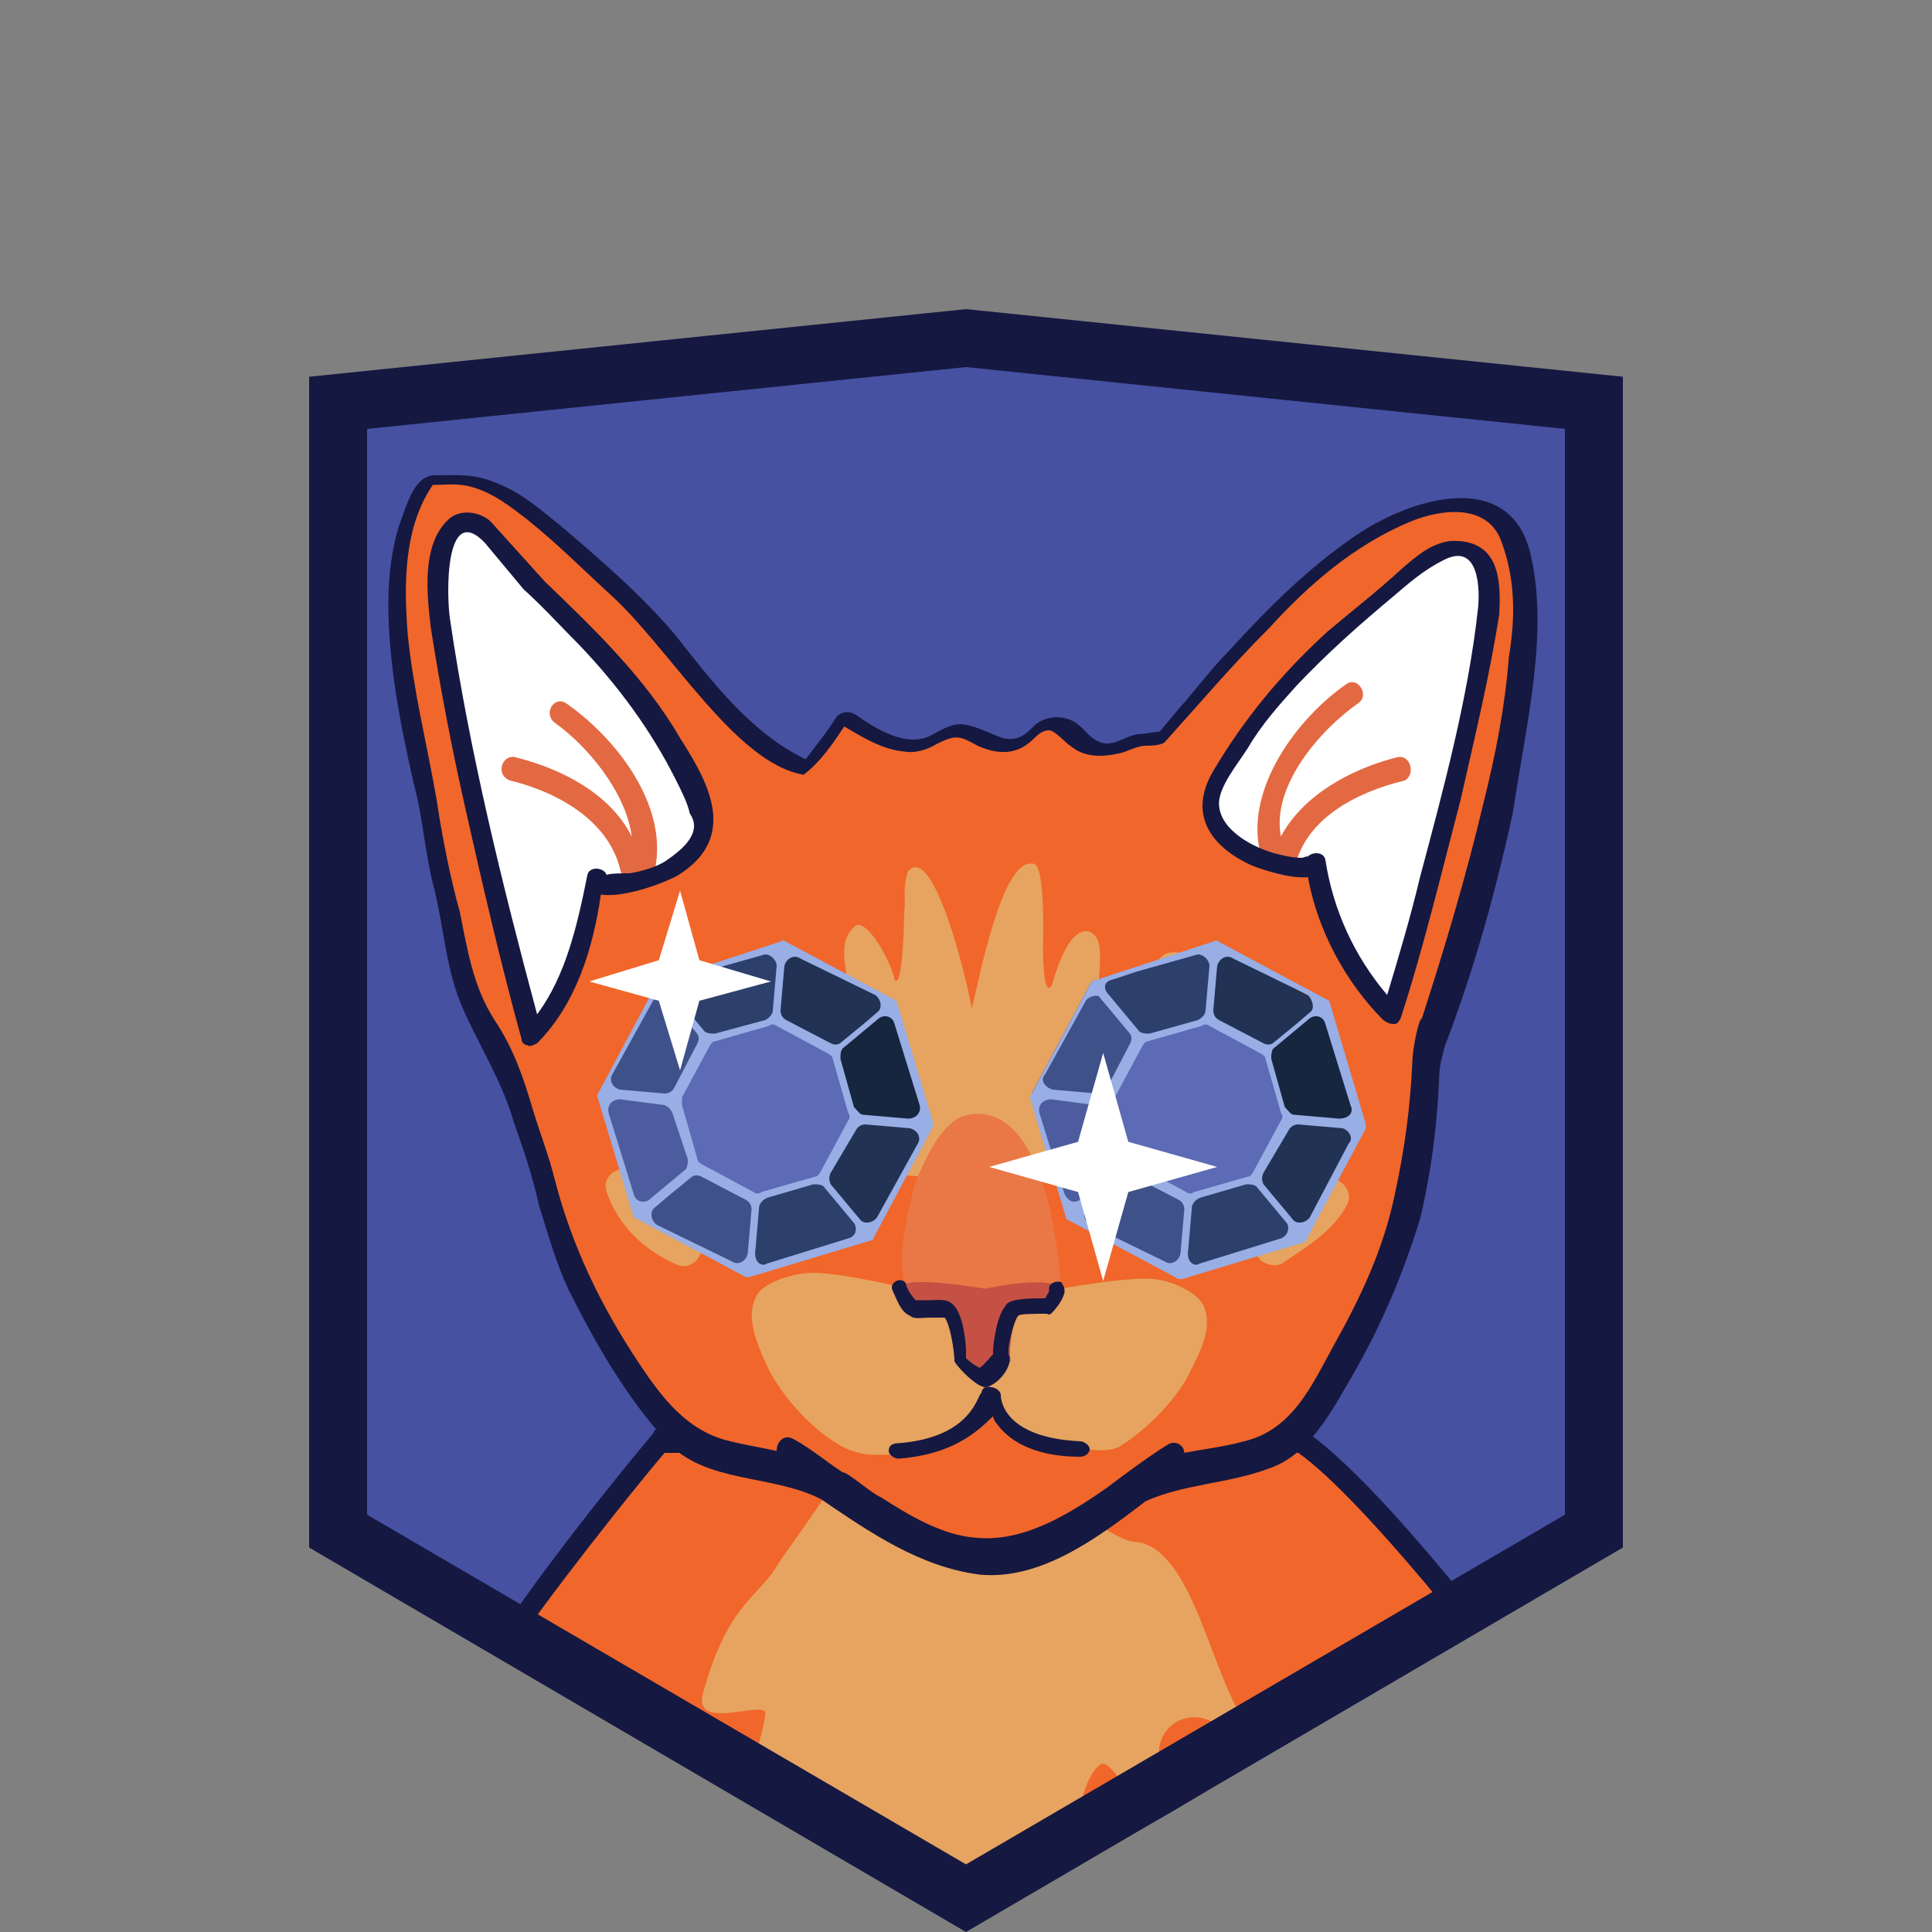 <svg width="100" height="100" viewBox="0 0 100 100" xmlns="http://www.w3.org/2000/svg"><rect x="0" y="0" width="100" height="100" fill="#808080" stroke="none"/><path fill="#4751A2" d="M18.1 78.7L50 97.3l31.9-18.6v-58L50 17.5l-31.9 3.2zm49.1-62h.3"/><path fill="#F1662A" d="M39.6 93.3c3.8 2.2 8.1 3.3 12.4 4.5 2.4-1.1 4.7-2.3 7-3.6 5.8-3.3 11.2-7.2 16.7-10.9-2.9-3.6-6.2-7.3-8.3-8.7H34.2s-4.4 5.2-7.9 10.3c4.8 2.3 8.6 5.7 13.3 8.4z"/><path fill="#151841" d="M52 98.3l-1.1-.3c-3.9-1.1-8-2.2-11.5-4.3-2-1.2-3.9-2.5-5.7-3.7-2.5-1.7-4.9-3.4-7.6-4.7l-.5-.3.3-.5c3.5-5.1 7.9-10.3 7.9-10.3l.1-.2h33.6l.1.1c2.5 1.7 6.3 6.2 8.4 8.8l.3.4-.3.4c-1.3.9-2.6 1.7-3.9 2.6-4.1 2.8-8.4 5.8-12.9 8.3-2.5 1.4-4.8 2.6-7 3.6l-.2.1zM27 84.7c2.6 1.3 4.9 2.9 7.2 4.5 1.8 1.2 3.6 2.5 5.6 3.7 3.5 2 7.3 3.1 11.3 4.2l.8.2c2.2-1 4.4-2.2 6.8-3.5 4.4-2.5 8.7-5.4 12.8-8.2 1.1-.8 2.3-1.6 3.4-2.3-3.3-4-6-6.9-7.7-8.1H34.4c-.7.8-4.3 5.2-7.4 9.5z"/><path fill="#E6A460" d="M39.6 88.6c.1.3-.5 2.2-1 4.1.3.2.6.4 1 .6.5.3 1.1.6 1.6.8.4-.3.9-.6 1.3-.9.6-.4 1.4-.2 1.7.5.2.5.4 1.2.6 1.8 2.2.8 4.5 1.4 6.8 2.1.2-.5.3-1 .5-1.4.3-.8 1.4-.9 1.8-.2l.3.6c.4-.2.9-.4 1.3-.7.2-1.8.6-4 1.5-4.6.4-.2 1.4 1.4 2.2 2.6.4-.2.7-.4 1.1-.6-.1-.7-.2-1.5-.3-2.3-.2-1.5 1.3-2.6 2.7-1.9 1.6.8 2.9 1.3 1.9.2-1.9-2.3-2.8-9.3-5.9-9.5-1.1-.1-3.6-2.2-3.6-2.2s-11.9-.9-12.5 0-2.3 3.3-2.3 3.3c-1 1.8-2.6 2-3.9 6.7-.6 2 2.9.5 3.2 1z"/><path fill="#151841" d="M50 100L16 80.1V19.5L50 16l34 3.5v60.6L50 100zM19 78.4l31 18.1 31-18.1V22.2L50 19l-31 3.2v56.2z"/><path fill="#F1662A" d="M73.8 53.3c-.1 5.6-.9 11.3-3.7 16.2-1.3 2.2-1.8 3.8-3.9 5.4-1.7 1.3-5.6.5-8.3 2.8 0 0-3.9 3.3-7.2 3.1-3.2-.2-6.4-2.9-6.4-2.9-1.6-1.6-5.5-1.8-7.8-2.6-2.8-1-7.2-9.6-7.5-11.1l-.7-2.9c-1-2.2-1.2-4.7-2.4-7-.9-1.4-1.5-2.6-1.8-4-.6-3.1-1.4-6.3-2-9.4-1-4.6-2.9-12.1.2-16.1 0 0 3.5-.8 9.7 5.8 3 2.6 6 7.7 9.7 9.2 0 0 1.3-1.3 2-2.6.9.7 2.5 1.7 3.7 1.4.9 0 1.5-.8 2.1-.8.5 0 1.4.5 1.6.5 2.2.9 2.1-1 3.5-.9 1.3 0 1.3 2.5 4.1.9l1.4-.1c3.5-3.7 10.6-13.2 16.6-11.9 5.4 1.3-1 22-2.8 27.1"/><path fill="#151841" d="M79.2 28.6c-1.1-4.4-6.2-2.8-9-.9-2.5 1.7-4.6 3.8-6.6 6-.9.9-1.7 2-2.6 3l-1 1.2c.1-.1-.7.1-1.1.1-.7.1-1.3.7-2 .4-.5-.2-.7-.6-1.1-.9-.6-.5-1.6-.5-2.2 0-.5.5-.9.9-1.7.7-.6-.2-1.3-.6-2-.7-.6-.1-1.2.3-1.6.5-1.3.8-3-.3-4-1-.3-.2-.7-.2-1 .1-.5.8-1 1.4-1.6 2.2-2.9-1.4-4.9-4.1-6.8-6.5-1.8-2.1-3.9-3.9-5.9-5.6-1-.8-2-1.7-3.3-2.2-1.2-.5-2-.4-3.2-.4-1 0-1.4 1.4-1.7 2.2-.5 1.3-.7 3-.7 4.4 0 3.1.6 6.2 1.3 9.3.5 1.8.6 3.8 1.1 5.6.5 2.1.6 4.2 1.5 6.2s2 3.7 2.6 5.8c.5 1.4 1 2.9 1.3 4.3.5 1.6.9 3 1.5 4.3 1.4 2.8 3 5.6 5.1 7.9 2 2.2 5.5 1.7 8 3 2.5 1.7 5.1 3.5 8.2 3.9 3.1.3 6-1.8 8.6-3.8 2-.9 4.3-.9 6.4-1.7 2.1-.7 3.3-3.1 4.3-4.8 1.5-2.6 2.6-5.2 3.5-8.1.6-2.5.9-5 1-7.5 0-.5.3-1.5.3-1.5 1.5-3.9 2.6-7.9 3.5-12 .7-4.7 1.9-9.4.9-13.5zM78.1 34c-.2 2.6-.7 5.1-1.3 7.5-.9 3.8-2 7.5-3.2 11.2-.2.1-.5 1.7-.5 2.3-.1 2.3-.4 4.5-.9 6.8-.6 2.9-1.8 5.4-3.2 7.9-1.1 2-2.1 4.3-4.6 4.9-1.1.3-2.1.4-3.1.6 0-.4-.5-.7-.9-.4-1 .6-3.1 2.2-3.1 2.2-2 1.4-4.3 2.8-6.7 2.6-1.8-.1-3.6-1.2-5-2.1-.5-.2-1.7-1.3-2-1.3-.9-.6-1.6-1.2-2.5-1.7-.5-.3-.9.1-.9.6-.9-.2-1.6-.3-2.4-.5-2.2-.5-3.5-2.2-4.7-4-2-3-3.5-6.1-4.4-9.6-.3-1.2-.7-2.2-1.1-3.5-.5-1.7-1-3.2-2-4.7-1.1-1.7-1.4-3.6-1.8-5.6-.5-1.8-.9-3.8-1.2-5.8-.5-2.9-1.2-5.6-1.5-8.6-.2-2.6-.2-5.5 1.3-7.7.6 0 1.3-.1 2 .1 1.1.3 2 1 2.9 1.7 1.5 1.2 2.8 2.5 4.1 3.7 3.2 2.8 6.6 8.9 10.2 9.5.9-.7 1.5-1.6 2.1-2.5 1 .6 2 1.2 3.1 1.3.6.1 1.2-.1 1.7-.4 1-.5 1.2-.4 2.1.1.9.4 1.8.5 2.6-.1.3-.2.6-.7 1.1-.7.3 0 .9.7 1.1.8.7.6 1.6.6 2.5.4.5-.1.7-.3 1.3-.4.3 0 .9 0 1.1-.2 1.8-2 3.5-4 5.4-5.9 2-2.2 4.4-4.3 7.3-5.5 1.7-.7 4-.9 4.7 1 .8 2.1.7 4.2.4 6z"/><path fill="#E6A460" d="M66.2 54.2c-.3-1-1.1-1.7-2.1-2-.9-.2-1.7 0-2.5-.1.1-.7.6-3-1-2.8-.9 0-1.7 2.5-2.2 3.1-.9 1.3-1.4.9-1.5-.5-.2-1.4.5-3.4-.6-3.7-.9-.1-1.5 1.6-1.8 2.6-.1.5-.6.9-.5-2.6 0-.9 0-3.4-.5-3.5h-.2c-1.5.1-2.6 5.9-3 7.5-.3-1.7-2-8.6-3.3-7.1-.3.9-.1 1.3-.2 2.2 0 .5-.1 4-.5 3.4-.2-1-1.4-3.1-2-2.8-1.2 1-.2 2.5-.5 3.9-.2 1.4-.7 1.7-1.5.4-.5-.6-1.2-3.1-2-3.2-1.5-.2-1.1 2.1-1.1 2.8-.7 0-1.6-.2-2.5-.1-1.1.2-1.8.8-2.2 1.8-.1.2 0 7.9 7.1 8.1 1.2 0 2-.1 3-.5.6-.2 1.2-.7 1.7-.3l7.3.5c.5-.4 1.1-.7 1.6-.5 1 .4 2.4 1.2 3.5 1.2 3.6 0 6.8-1.4 7.9-4.7.2-.2-.3-2.9-.4-3.1z"/><path fill="#EA7847" d="M46.8 66.4c-.3-1.7.1-3.3.5-4.9 0 0 1.1-3.5 2.8-3.8 4.4-.8 4.8 8.9 4.8 8.9-5.2 2.1-8.1-.2-8.1-.2z"/><path fill="#E6A460" d="M62.3 67.6c-.3-.7-1.6-1.3-2.6-1.4-2-.2-9 1.3-9 1.3v.1c-.9-.2-7.1-1.9-9-1.7-1 .1-2.4.6-2.6 1.3-.5 1 .1 2.4.6 3.5.6 1.3 2.1 3.1 3.6 4 .6.4 1.3.6 2 .6 5.4.1 5.7-3.1 5.7-3l.1-.6c.2 0-.5 3.3 4.8 3.3.6 0 1.3.2 2-.1 1.5-.9 3.1-2.6 3.7-3.9.5-1 1.2-2.3.7-3.4z"/><path fill="#C45143" d="M46.7 66.6c.2-.6 4.3.1 4.3.1s3.5-.8 4.1.1c.1.2-.5.9-.5.9s-1.5-.1-1.8.2c-.5.4-.6 2.4-.5 2.4s-.7 1-1.2 1c-.3 0-1.3-.7-1.2-.8.1-.1-.1-2.2-.6-2.6-.3-.3-1.5.1-2-.1-.1-.3-.6-1.2-.6-1.2z"/><path fill="#E6A460" d="M31.4 61.7c.6 1.7 1.8 2.9 3.5 3.7 1.1.6 2-1 1-1.7-1.1-.6-2-1.4-2.5-2.6-.5-1.1-2.4-.6-2 .6zm35.1 3.6c1.2-.8 2.5-1.6 3.2-2.9.6-1-1.1-2.1-1.7-.9-.5.9-1.6 1.6-2.6 2.2-.5.3-.6.8-.3 1.3.1.4 1 .7 1.4.3z"/><path fill="#151841" d="M46.5 75.5c-.2 0-.5-.2-.5-.4s.1-.4.5-.4c3.9-.3 4.1-2.6 4.3-2.6 0-.2.2-.4.5-.3.2 0 .5.2.5.4 0 .1 0 2.2 4.1 2.4.2 0 .5.2.5.4s-.2.4-.5.4c-2 0-3.5-.6-4.3-1.7-.1-.1-.2-.3-.2-.4-.9.9-2.2 2-4.9 2.2z"/><path fill="#C45143" d="M55 66.9c.1.2-.5.9-.5.9s-1.5-.1-1.7.2c-.5.4-.6 2.4-.5 2.4s-.7 1-1.2 1c-.3 0-1.3-.7-1.2-.8.1-.1-.1-2.2-.6-2.6-.3-.3-1.5.1-2-.1-.3-.1-.6-1-.6-1"/><path fill="#151841" d="M51 71.8c-.5 0-1.7-1.3-1.6-1.4 0-.4-.2-1.8-.5-2.2h-.7c-.5 0-.9.1-1.1-.1-.5-.2-.7-.9-.9-1.3-.1-.2 0-.4.2-.5s.5 0 .5.2c.1.4.5.8.5.8h.6c.5 0 1-.1 1.3.2.6.5.7 2.2.7 2.4v.4c.2.2.5.4.7.5.2-.1.5-.5.7-.7 0-.2 0-.5.1-1 .2-1.2.5-1.4.6-1.6.3-.3 1.3-.3 2-.3.1-.2.2-.3.2-.4 0-.2 0-.3.2-.4s.5-.1.5.1c.1.1.3.5-.5 1.4-.1.1-.2.2-.3.1-.6 0-1.4 0-1.5.1-.2.2-.5 1.4-.5 1.8v.2c.3.5-.5 1.6-1.2 1.7z"/><path fill="#FFF" d="M27.5 53.5c1.8-1.7 2.9-5.2 3.3-8.1-.1.4 3.1.5 4.9-1.4 1.3-1.3.5-2.4-.2-4-2-4.2-5.5-7.5-8.8-10.6-.9-.8-1.7-2.9-3.2-2.4-1.2.4-1.1 3.8-.9 4.8 1.4 8.8 4.9 21.7 4.9 21.7zm44.5-.9c-1.7-1.7-3.5-5.1-3.9-7.8 0 .4-3.1.4-4.8-1.6-1.2-1.3-.5-2.2.5-3.7 2.2-3.8 5.8-6.8 9.2-9.7 1-.7 2-1.7 3.3-1.2 1.2.5.9 2.8.6 3.7-1.7 10-4.9 20.3-4.9 20.3z"/><path fill="#E36942" d="M72.3 39.2c-2.4.6-4.9 2-6 4.1-.5-2.6 2-5.5 4-6.9.6-.4 0-1.4-.6-1-2.6 1.8-5.2 5.4-4.5 8.6.1.3.5.5.7.4l-.1.3c-.1.7 1.1 1 1.2.3.5-2.6 3.2-4 5.7-4.6.6-.3.3-1.4-.4-1.2zm-43-2.8c-.6-.4-1.2.5-.6 1 1.7 1.2 3.7 3.6 4 5.9-1.1-2.2-3.6-3.5-6-4.1-.7-.2-1.1.9-.3 1.2 2.5.6 5.1 2.1 5.7 4.6.1.5.6.5.9.3.3.2.7.1.9-.3.7-3.3-2-6.8-4.6-8.6z"/><path fill="#151841" d="M35.2 38.2c-1.8-3.1-4.4-5.6-7-8.1L25.4 27c-.5-.5-1.6-.7-2.2-.1-1.4 1.3-1.1 3.9-.9 5.6.5 3.2 1.1 6.3 1.8 9.4.9 4 1.8 7.9 2.9 11.9 0 .2.2.3.3.3.1.1.3 0 .5-.1 2-2 2.9-4.9 3.3-7.7 1.3.2 3.5-.7 4-1 3.2-2 1.5-4.9.1-7.1zm-.8 6.4c-.5.3-1.2.5-1.8.6-.2 0-1.2 0-1.2.1-.1-.4-.9-.5-1 0-.5 2.5-1.1 5.2-2.6 7.2-1.8-6.7-3.5-13.6-4.5-20.4-.2-1.2-.3-6.2 1.8-4l2 2.4c1 .9 2 2 2.9 2.9 2 2.1 3.7 4.4 5 7 .3.6.6 1.2.7 1.7.7 1-.4 1.9-1.3 2.5zM75.1 28c-1 .1-1.8.8-2.5 1.4-1.3 1.2-2.6 2.2-3.9 3.3-2.4 2.2-4.3 4.5-5.9 7.2-1.3 2.2-.2 3.9 2 4.9.5.2 2 .7 2.9.6.5 2.8 2 5.5 3.9 7.4.3.2.4.2.6.2.1 0 .2-.1.3-.3 1.2-3.7 2.1-7.5 3.1-11.3.7-3.1 1.5-6.4 2-9.6.1-1.8 0-3.9-2.5-3.8zm1.4 3.5c-.5 4.6-1.8 9.4-3 13.9-.5 2.1-1.1 4.1-1.7 6.1-1.7-2-2.8-4.4-3.2-7-.1-.5-.9-.4-1 0 .1-.3.2-.2-.2-.1-.5 0-.9-.1-1.3-.2-1.2-.3-2.9-1.2-3-2.5-.1-.9 1-2.2 1.5-3 .7-1.2 1.6-2.2 2.5-3.2 1.6-1.7 3.3-3.2 5.1-4.7.7-.6 1.5-1.3 2.5-1.8 1.9-1 1.9 1.6 1.8 2.5z"/><path fill="#5D6AB5" d="M42.5 61l-3.4 1-3.1-1.6-1-3.4 1.7-3.2 3.4-1 3.1 1.7 1 3.4z"/><path fill="#16263F" d="M48.2 58.3l-4-.4-1-3.4 3.1-2.5z"/><path fill="#213254" d="M48.2 58.3l-4-.4-1.7 3.1 2.6 3.1zM46.3 52l-3.1 2.5-3.1-1.7.4-3.9z"/><path fill="#2D3F6B" d="M45.1 64.1L42.5 61l-3.4 1-.4 4zm-4.6-15.2l-.4 3.9-3.4 1-2.5-3z"/><path fill="#3F5189" d="M32.9 62.9l3.1-2.5 3.1 1.6-.4 4z"/><path fill="#4C5C9E" d="M31.1 56.6l3.9.4 1 3.4-3.1 2.5z"/><path fill="#3F5189" d="M35 57l1.7-3.2-2.5-3-3.1 5.8z"/><path fill="#98AEE5" d="M46.4 51.8l-5.8-3.1h-.1.1s-.1-.1-.1 0l-6.4 2.1-.1.1-3.1 5.8 1.9 6.3 5.8 3.1h.2l6.3-1.9s.1 0 .1-.1l3.1-5.8v-.2l-1.9-6.3zm-1 .6l-.7.6-1.1.9c-.2.2-.4.2-.6.1l-2.3-1.2c-.2-.1-.3-.3-.3-.5l.2-2.3c.1-.4.5-.6.8-.4l3.9 1.9c.3.2.4.7.1.9zm-10.2-1.7l1.2-.4 3.2-.9c.3 0 .6.3.6.6l-.2 2.3c0 .2-.2.4-.4.5l-2.6.7c-.2 0-.5 0-.6-.2l-1.5-1.8c-.2-.3-.1-.7.3-.8zm-3.5 4.9l2.1-3.8c.2-.3.7-.3.7-.2l1.5 1.8c.2.2.2.4.1.6l-1.2 2.3c-.1.2-.3.3-.5.3l-2.3-.2c-.4-.1-.6-.5-.4-.8zm1.1 6.2l-1.3-4.2c-.1-.4.2-.7.6-.7l2.3.3c.2.1.3.2.4.4l.4 1.2.4 1.2c0 .2 0 .5-.2.6l-1.8 1.5c-.3.2-.7.1-.8-.3zm5.9 3.1c-.1.4-.5.6-.8.4L34 63.4c-.3-.2-.4-.7-.1-.9l.7-.6 1.1-.9c.2-.2.4-.2.6-.1l2.3 1.2c.2.1.3.3.3.5l-.2 2.3zm-2.3-4.6c-.2-.1-.3-.2-.3-.3l-.4-1.4-.4-1.4v-.4l1.4-2.6c.1-.2.2-.3.3-.3l2.8-.8c.1-.1.3-.1.4 0l2.6 1.4c.2.1.3.2.3.3l.8 2.8c.1.1.1.3 0 .4l-1.4 2.6c-.1.2-.2.3-.3.3l-2.8.8c-.1.1-.3.1-.4 0l-2.6-1.4zm7.5 3.8l-4.2 1.3c-.3.2-.7-.1-.6-.7l.2-2.3c.1-.2.2-.3.4-.4l2.4-.7c.2 0 .5 0 .6.2l1.5 1.8c.2.3.1.7-.3.8zm3.6-4.9L45.4 63c-.2.3-.7.4-.9.1L43 61.3c-.1-.2-.1-.4 0-.6l1.3-2.2c.1-.2.3-.3.5-.3l2.3.2c.4.1.6.5.4.8zm-.5-1.3l-2.3-.2c-.2 0-.3-.2-.5-.4l-.7-2.5c0-.2 0-.5.2-.6l1.8-1.5c.3-.2.7-.1.8.3l1.3 4.2c.1.4-.2.7-.6.7z"/><path fill="#5D6AB5" d="M64.8 61l-3.4 1-3.1-1.6-1-3.4 1.7-3.2 3.4-1 3.1 1.7 1 3.4z"/><path fill="#16263F" d="M70.5 58.3l-4-.4-1-3.4 3.1-2.5z"/><path fill="#213254" d="M70.5 58.3l-4-.4-1.7 3.1 2.6 3.1zM68.6 52l-3.1 2.5-3.1-1.7.4-3.9z"/><path fill="#2D3F6B" d="M67.4 64.1L64.8 61l-3.4 1-.4 4zm-4.6-15.2l-.4 3.9-3.4 1-2.5-3z"/><path fill="#3F5189" d="M55.2 62.9l3.1-2.5 3.1 1.6-.4 4z"/><path fill="#4C5C9E" d="M53.4 56.6l3.9.4 1 3.4-3.1 2.5z"/><path fill="#3F5189" d="M57.3 57l1.7-3.2-2.5-3-3.1 5.8z"/><path fill="#98AEE5" d="M68.8 51.8L63 48.7h-.1.1s-.1-.1-.1 0l-6.4 2.1-.1.2-3.1 5.8 1.9 6.3 5.8 3.1h.2l6.3-1.9s.1 0 .1-.1l3.1-5.8v-.2l-1.9-6.4zm-1 .6l-.7.6-1.1.9c-.2.2-.4.2-.6.1l-2.3-1.2c-.2-.1-.3-.3-.3-.5L63 50c.1-.4.5-.6.8-.4l3.9 1.9c.2.2.4.7.1.9zm-10.2-1.7l1.2-.4 3.2-.9c.3 0 .6.3.6.6l-.2 2.3c0 .2-.2.4-.4.5l-2.5.7c-.2 0-.5 0-.6-.2l-1.5-1.8c-.3-.3-.3-.7.2-.8zm-3.5 4.9l2.1-3.8c.2-.3.7-.3.7-.2l1.5 1.8c.2.2.2.4.1.6l-1.2 2.3c-.1.2-.3.3-.5.3l-2.3-.2c-.4-.1-.7-.5-.4-.8zm1 6.2l-1.3-4.2c-.1-.4.2-.7.6-.7l2.3.3c.2.1.3.2.4.4l.4 1.2.4 1.2c0 .2 0 .5-.2.6l-1.8 1.5c-.3.2-.6.1-.8-.3zm6 3.1c-.1.4-.5.6-.8.4l-3.9-1.9c-.3-.2-.4-.7-.1-.9l.7-.6 1.1-.9c.2-.2.4-.2.6-.1l2.3 1.2c.2.1.3.3.3.5l-.2 2.3zm-2.3-4.6c-.2-.1-.3-.2-.3-.3l-.4-1.4-.4-1.4v-.4l1.4-2.6c.1-.2.2-.3.3-.3l2.8-.8c.1-.1.3-.1.4 0l2.6 1.4c.2.1.3.2.3.3l.8 2.8c.1.1.1.3 0 .4l-1.4 2.6c-.1.2-.2.3-.3.3l-2.8.8c-.1.1-.3.1-.4 0l-2.6-1.4zm7.5 3.8l-4.2 1.3c-.3.2-.7-.1-.6-.7l.2-2.3c.1-.2.2-.3.4-.4l2.4-.7c.2 0 .5 0 .6.2l1.5 1.8c.2.3 0 .7-.3.8zm3.5-4.9l-2 3.8c-.2.3-.7.4-.9.1l-1.5-1.8c-.1-.2-.1-.4 0-.6l1.3-2.2c.1-.2.3-.3.5-.3l2.3.2c.3.1.6.5.3.8zm-.5-1.3l-2.3-.2c-.2 0-.3-.2-.5-.4l-.7-2.5c0-.2 0-.5.2-.6l1.8-1.5c.3-.2.7-.1.8.3l1.3 4.2c.2.4-.1.7-.6.7z"/><path fill="#FFF" d="M34.1 49.7l1.1-3.6 1 3.6 3.7 1.1-3.7 1-1 3.6-1.1-3.6-3.6-1zm21.7 9.4l1.3-4.6 1.3 4.6 4.6 1.3-4.6 1.3-1.3 4.6-1.3-4.6-4.6-1.3z"/></svg>
